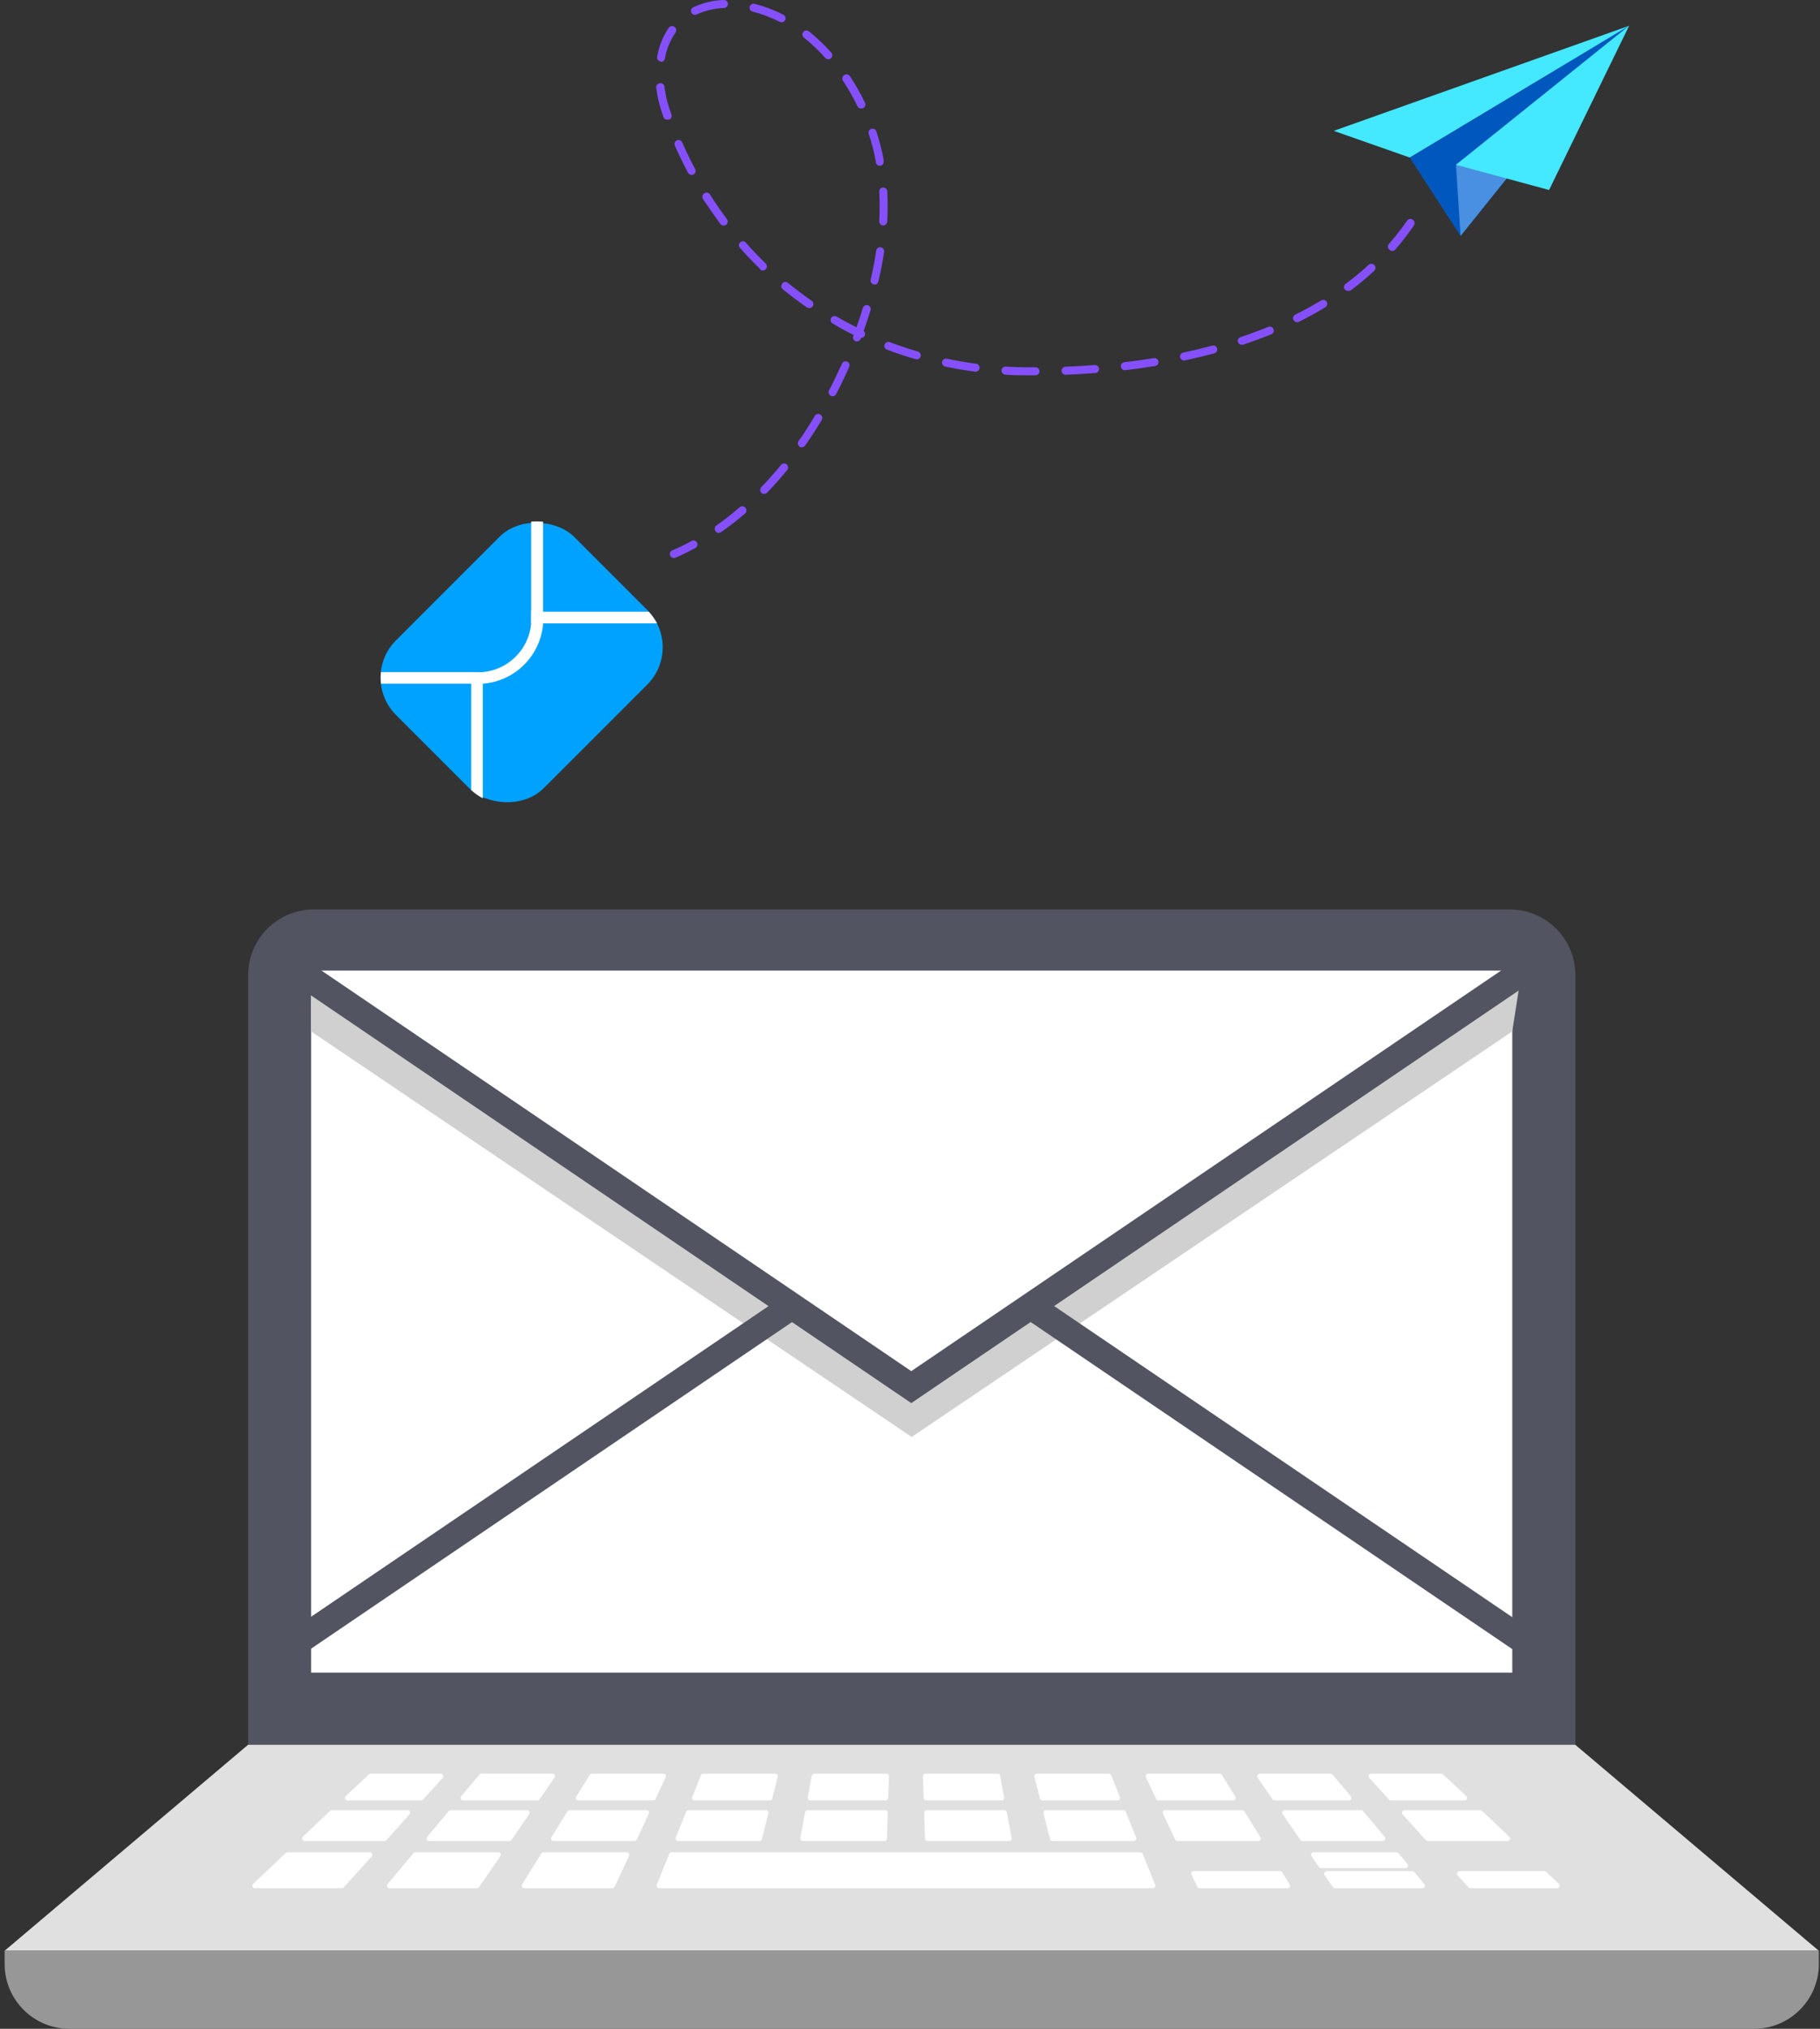 <?xml version="1.0" encoding="UTF-8"?>
<svg width="315px" height="351px" viewBox="0 0 315 351" version="1.1" xmlns="http://www.w3.org/2000/svg" xmlns:xlink="http://www.w3.org/1999/xlink">
    <rect x="0" y="0" width="315" height="351" fill="#333333" stroke="none"/>
    <!-- Generator: Sketch 52.5 (67469) - http://www.bohemiancoding.com/sketch -->
    <title>email-marketing-p</title>
    <desc>Created with Sketch.</desc>
    <g id="Page-1" stroke="none" stroke-width="1" fill="none" fill-rule="evenodd">
        <g id="email-marketing-p" transform="translate(0, -1)">
            <path d="M54.3,158.34 L261.3,158.34 C264.313,158.34 267.202,159.537 269.333,161.667 C271.463,163.798 272.66,166.687 272.66,169.7 L272.66,302.86 L42.95,302.86 L42.95,169.7 C42.95,163.43 48.03,158.346 54.3,158.34 Z" id="Path" fill="#535461"></path>
            <rect id="Rectangle" fill="#FFFFFF" x="53.85" y="168.92" width="207.89" height="121.46"></rect>
            <polygon id="Path" fill="#E0E0E0" points="314.79 338.5 0.8 338.5 42.94 302.86 272.64 302.86"></polygon>
            <path d="M0.8,338.5 L314.8,338.5 L314.8,340.84 C314.772,347.019 309.749,352.011 303.57,352 L12,352 C5.832,351.995 0.828,347.008 0.8,340.84 L0.8,338.5 Z" id="Path" fill="#989797"></path>
            <path d="M72.86,312.5 L60.14,312.5 C59.96,312.499 59.799,312.389 59.733,312.222 C59.667,312.054 59.709,311.863 59.84,311.74 L63.84,307.99 C63.92,307.912 64.028,307.868 64.14,307.87 L76.29,307.87 C76.461,307.874 76.614,307.977 76.682,308.133 C76.751,308.29 76.723,308.472 76.61,308.6 L73.21,312.35 C73.122,312.451 72.993,312.506 72.86,312.5 Z" id="Path" fill="#FFFFFF"></path>
            <path d="M93,312.5 L80.15,312.5 C79.98,312.5 79.824,312.402 79.752,312.248 C79.679,312.094 79.702,311.911 79.81,311.78 L83,308 C83.086,307.903 83.21,307.849 83.34,307.85 L95.61,307.85 C95.773,307.846 95.924,307.935 96,308.079 C96.077,308.223 96.065,308.397 95.97,308.53 L93.39,312.29 C93.307,312.425 93.158,312.505 93,312.5 Z" id="Path" fill="#FFFFFF"></path>
            <path d="M113.11,312.5 L100.11,312.5 C99.952,312.498 99.806,312.411 99.73,312.273 C99.653,312.134 99.657,311.965 99.74,311.83 L102.07,308.07 C102.152,307.94 102.297,307.864 102.45,307.87 L114.82,307.87 C114.969,307.871 115.107,307.946 115.188,308.071 C115.269,308.197 115.281,308.354 115.22,308.49 L113.45,312.25 C113.388,312.387 113.259,312.482 113.11,312.5 Z" id="Path" fill="#FFFFFF"></path>
            <path d="M133.21,312.5 L120.21,312.5 C120.064,312.502 119.928,312.43 119.847,312.309 C119.766,312.187 119.752,312.034 119.81,311.9 L121.32,308.14 C121.387,307.973 121.55,307.865 121.73,307.87 L134.17,307.87 C134.306,307.865 134.436,307.925 134.521,308.032 C134.605,308.138 134.635,308.279 134.6,308.41 L133.66,312.17 C133.605,312.371 133.418,312.508 133.21,312.5 Z" id="Path" fill="#FFFFFF"></path>
            <path d="M153.3,312.5 L140.24,312.5 C140.11,312.499 139.987,312.441 139.904,312.34 C139.821,312.24 139.786,312.108 139.81,311.98 L140.5,308.22 C140.543,308.016 140.722,307.87 140.93,307.87 L153.42,307.87 C153.539,307.867 153.654,307.914 153.738,307.999 C153.821,308.085 153.866,308.201 153.86,308.32 L153.73,312.07 C153.73,312.184 153.685,312.293 153.604,312.374 C153.523,312.455 153.414,312.5 153.3,312.5 Z" id="Path" fill="#FFFFFF"></path>
            <path d="M173.36,312.5 L160.3,312.5 C160.186,312.5 160.077,312.455 159.996,312.374 C159.915,312.293 159.87,312.184 159.87,312.07 L159.74,308.32 C159.734,308.201 159.779,308.085 159.862,307.999 C159.946,307.914 160.061,307.867 160.18,307.87 L172.67,307.87 C172.878,307.87 173.057,308.016 173.1,308.22 L173.79,311.98 C173.814,312.108 173.779,312.24 173.696,312.34 C173.613,312.441 173.49,312.499 173.36,312.5 Z" id="Path" fill="#FFFFFF"></path>
            <path d="M193.41,312.5 L180.41,312.5 C180.209,312.498 180.034,312.364 179.98,312.17 L179.04,308.41 C179.006,308.28 179.034,308.142 179.116,308.036 C179.199,307.93 179.326,307.869 179.46,307.87 L191.91,307.87 C192.09,307.865 192.253,307.973 192.32,308.14 L193.83,311.9 C193.889,312.037 193.873,312.195 193.788,312.317 C193.702,312.44 193.559,312.509 193.41,312.5 Z" id="Path" fill="#FFFFFF"></path>
            <path d="M213.43,312.5 L200.49,312.5 C200.322,312.5 200.17,312.402 200.1,312.25 L198.33,308.49 C198.269,308.354 198.281,308.197 198.362,308.071 C198.443,307.946 198.581,307.871 198.73,307.87 L211.1,307.87 C211.253,307.864 211.398,307.94 211.48,308.07 L213.81,311.83 C213.894,311.967 213.897,312.138 213.818,312.277 C213.739,312.416 213.59,312.502 213.43,312.5 Z" id="Path" fill="#FFFFFF"></path>
            <path d="M233.45,312.5 L220.61,312.5 C220.466,312.499 220.332,312.428 220.25,312.31 L217.67,308.55 C217.575,308.417 217.563,308.243 217.64,308.099 C217.716,307.955 217.867,307.866 218.03,307.87 L230.3,307.87 C230.43,307.869 230.554,307.923 230.64,308.02 L233.79,311.78 C233.898,311.911 233.921,312.094 233.848,312.248 C233.776,312.402 233.62,312.5 233.45,312.5 Z" id="Path" fill="#FFFFFF"></path>
            <path d="M253.46,312.5 L240.74,312.5 C240.617,312.497 240.501,312.443 240.42,312.35 L237,308.6 C236.878,308.475 236.844,308.288 236.914,308.127 C236.984,307.967 237.145,307.865 237.32,307.87 L249.47,307.87 C249.582,307.868 249.69,307.912 249.77,307.99 L253.77,311.74 C253.902,311.865 253.944,312.058 253.875,312.226 C253.807,312.395 253.642,312.503 253.46,312.5 Z" id="Path" fill="#FFFFFF"></path>
            <path d="M66.5,319.51 L52.73,319.51 C52.55,319.515 52.385,319.408 52.318,319.24 C52.251,319.072 52.296,318.881 52.43,318.76 L57.14,314.29 C57.225,314.22 57.33,314.181 57.44,314.18 L70.55,314.18 C70.721,314.184 70.874,314.287 70.942,314.443 C71.011,314.6 70.983,314.782 70.87,314.91 L66.87,319.37 C66.776,319.473 66.639,319.525 66.5,319.51 Z" id="Path" fill="#FFFFFF"></path>
            <path d="M88.16,319.51 L74.26,319.51 C74.091,319.511 73.937,319.414 73.866,319.261 C73.795,319.108 73.82,318.928 73.93,318.8 L77.67,314.33 C77.756,314.233 77.88,314.179 78.01,314.18 L91.23,314.18 C91.393,314.176 91.544,314.265 91.62,314.409 C91.697,314.553 91.685,314.727 91.59,314.86 L88.53,319.33 C88.441,319.444 88.304,319.51 88.16,319.51 Z" id="Path" fill="#FFFFFF"></path>
            <path d="M109.81,319.51 L95.81,319.51 C95.652,319.512 95.505,319.428 95.428,319.29 C95.351,319.153 95.355,318.983 95.44,318.85 L98.21,314.38 C98.29,314.253 98.43,314.178 98.58,314.18 L111.91,314.18 C112.059,314.179 112.199,314.255 112.278,314.381 C112.358,314.507 112.366,314.666 112.3,314.8 L110.21,319.26 C110.138,319.416 109.981,319.514 109.81,319.51 Z" id="Path" fill="#FFFFFF"></path>
            <path d="M59.11,327.68 L44.11,327.68 C43.93,327.685 43.765,327.578 43.698,327.41 C43.631,327.242 43.676,327.051 43.81,326.93 L49.46,321.58 C49.54,321.502 49.648,321.458 49.76,321.46 L64,321.46 C64.173,321.46 64.329,321.562 64.4,321.719 C64.471,321.876 64.444,322.06 64.33,322.19 L59.48,327.54 C59.387,327.644 59.249,327.696 59.11,327.68 Z" id="Path" fill="#FFFFFF"></path>
            <path d="M82.55,327.68 L67.41,327.68 C67.241,327.681 67.087,327.584 67.016,327.431 C66.945,327.278 66.97,327.098 67.08,326.97 L71.56,321.62 C71.645,321.521 71.769,321.463 71.9,321.46 L86.23,321.46 C86.393,321.456 86.544,321.545 86.62,321.689 C86.697,321.833 86.685,322.007 86.59,322.14 L82.91,327.49 C82.831,327.611 82.695,327.683 82.55,327.68 Z" id="Path" fill="#FFFFFF"></path>
            <path d="M106,327.68 L90.74,327.68 C90.582,327.682 90.435,327.598 90.358,327.46 C90.281,327.323 90.285,327.153 90.37,327.02 L93.69,321.67 C93.769,321.541 93.909,321.462 94.06,321.46 L108.49,321.46 C108.639,321.461 108.777,321.536 108.858,321.661 C108.939,321.787 108.951,321.944 108.89,322.08 L106.38,327.43 C106.31,327.577 106.163,327.674 106,327.68 Z" id="Path" fill="#FFFFFF"></path>
            <path d="M131.45,319.51 L117.37,319.51 C117.225,319.51 117.089,319.438 117.007,319.318 C116.925,319.198 116.907,319.045 116.96,318.91 L118.76,314.45 C118.827,314.283 118.99,314.175 119.17,314.18 L132.57,314.18 C132.704,314.179 132.831,314.24 132.914,314.346 C132.996,314.452 133.024,314.59 132.99,314.72 L131.87,319.18 C131.824,319.374 131.65,319.511 131.45,319.51 Z" id="Path" fill="#FFFFFF"></path>
            <path d="M199.52,327.68 L114.08,327.68 C113.935,327.68 113.799,327.608 113.717,327.488 C113.635,327.368 113.617,327.215 113.67,327.08 L115.83,321.73 C115.895,321.567 116.054,321.46 116.23,321.46 L197.37,321.46 C197.546,321.46 197.705,321.567 197.77,321.73 L199.93,327.08 C199.983,327.215 199.965,327.368 199.883,327.488 C199.801,327.608 199.665,327.68 199.52,327.68 Z" id="Path" fill="#FFFFFF"></path>
            <path d="M153.06,319.51 L138.94,319.51 C138.811,319.512 138.687,319.456 138.604,319.357 C138.52,319.258 138.486,319.127 138.51,319 L139.34,314.53 C139.383,314.326 139.562,314.18 139.77,314.18 L153.21,314.18 C153.329,314.177 153.444,314.224 153.528,314.309 C153.611,314.395 153.656,314.511 153.65,314.63 L153.5,319.09 C153.497,319.204 153.45,319.312 153.367,319.391 C153.284,319.47 153.174,319.513 153.06,319.51 Z" id="Path" fill="#FFFFFF"></path>
            <path d="M174.66,319.51 L160.54,319.51 C160.426,319.513 160.316,319.47 160.233,319.391 C160.15,319.312 160.103,319.204 160.1,319.09 L159.95,314.63 C159.944,314.511 159.989,314.395 160.072,314.309 C160.156,314.224 160.271,314.177 160.39,314.18 L173.83,314.18 C174.038,314.18 174.217,314.326 174.26,314.53 L175.09,319 C175.114,319.127 175.08,319.258 174.996,319.357 C174.913,319.456 174.789,319.512 174.66,319.51 Z" id="Path" fill="#FFFFFF"></path>
            <path d="M196.23,319.51 L182.15,319.51 C181.95,319.511 181.776,319.374 181.73,319.18 L180.61,314.72 C180.576,314.59 180.604,314.452 180.686,314.346 C180.769,314.24 180.896,314.179 181.03,314.18 L194.43,314.18 C194.61,314.175 194.773,314.283 194.84,314.45 L196.64,318.91 C196.693,319.045 196.675,319.198 196.593,319.318 C196.511,319.438 196.375,319.51 196.23,319.51 Z" id="Path" fill="#FFFFFF"></path>
            <path d="M217.79,319.51 L203.79,319.51 C203.619,319.514 203.462,319.416 203.39,319.26 L201.29,314.8 C201.229,314.664 201.241,314.507 201.322,314.381 C201.403,314.256 201.541,314.181 201.69,314.18 L215,314.18 C215.15,314.178 215.29,314.253 215.37,314.38 L218.14,318.85 C218.223,318.98 218.229,319.145 218.157,319.282 C218.084,319.418 217.944,319.505 217.79,319.51 Z" id="Path" fill="#FFFFFF"></path>
            <path d="M239.34,319.51 L225.43,319.51 C225.289,319.507 225.157,319.441 225.07,319.33 L222,314.86 C221.905,314.727 221.893,314.553 221.97,314.409 C222.046,314.265 222.197,314.176 222.36,314.18 L235.58,314.18 C235.71,314.179 235.834,314.233 235.92,314.33 L239.66,318.8 C239.769,318.927 239.794,319.105 239.726,319.257 C239.657,319.409 239.507,319.508 239.34,319.51 Z" id="Path" fill="#FFFFFF"></path>
            <path d="M243.26,324.2 L228.65,324.2 C228.506,324.199 228.372,324.128 228.29,324.01 L227,322.14 C226.905,322.007 226.893,321.833 226.97,321.689 C227.046,321.545 227.197,321.456 227.36,321.46 L241.7,321.46 C241.831,321.463 241.955,321.521 242.04,321.62 L243.6,323.48 C243.708,323.611 243.731,323.794 243.658,323.948 C243.586,324.102 243.43,324.2 243.26,324.2 Z" id="Path" fill="#FFFFFF"></path>
            <path d="M246.19,327.68 L231.05,327.68 C230.905,327.683 230.769,327.611 230.69,327.49 L229.26,325.41 C229.165,325.277 229.153,325.103 229.23,324.959 C229.306,324.815 229.457,324.726 229.62,324.73 L244.44,324.73 C244.57,324.729 244.694,324.783 244.78,324.88 L246.52,326.97 C246.63,327.098 246.655,327.278 246.584,327.431 C246.513,327.584 246.359,327.681 246.19,327.68 Z" id="Path" fill="#FFFFFF"></path>
            <path d="M269.5,327.68 L254.5,327.68 C254.378,327.681 254.262,327.63 254.18,327.54 L252.29,325.46 C252.177,325.332 252.149,325.15 252.218,324.993 C252.286,324.837 252.439,324.734 252.61,324.73 L267.31,324.73 C267.422,324.728 267.53,324.772 267.61,324.85 L269.81,326.93 C269.946,327.052 269.991,327.246 269.921,327.415 C269.851,327.584 269.682,327.69 269.5,327.68 Z" id="Path" fill="#FFFFFF"></path>
            <path d="M222.86,327.68 L207.62,327.68 C207.449,327.684 207.292,327.586 207.22,327.43 L206.22,325.35 C206.154,325.216 206.162,325.057 206.242,324.931 C206.321,324.805 206.461,324.729 206.61,324.73 L221.54,324.73 C221.689,324.731 221.827,324.806 221.91,324.93 L223.2,327.02 C223.282,327.149 223.289,327.312 223.219,327.448 C223.149,327.583 223.013,327.672 222.86,327.68 Z" id="Path" fill="#FFFFFF"></path>
            <path d="M260.87,319.51 L247.1,319.51 C246.975,319.512 246.855,319.461 246.77,319.37 L242.77,314.91 C242.657,314.782 242.629,314.6 242.698,314.443 C242.766,314.287 242.919,314.184 243.09,314.18 L256.19,314.18 C256.303,314.18 256.412,314.219 256.5,314.29 L261.21,318.76 C261.353,318.885 261.397,319.089 261.319,319.261 C261.24,319.434 261.058,319.535 260.87,319.51 Z" id="Path" fill="#FFFFFF"></path>
            <polygon id="Path" fill="#D0D0D0" points="53.85 179.45 157.79 249.61 261.74 179.45 263.31 169.3 157.72 240.99 53.85 168.92"></polygon>
            <polygon id="Path" fill="#535461" points="157.72 243.75 50.85 171.19 53.42 167.41 157.72 238.22 262.02 167.41 264.59 171.19"></polygon>
            <rect id="Rectangle" fill="#535461" transform="translate(95.042, 255.508) rotate(-34.17) translate(-95.042, -255.508) " x="43.167" y="253.223" width="103.75" height="4.57"></rect>
            <rect id="Rectangle" fill="#535461" transform="translate(221.065, 255.937) rotate(-55.83) translate(-221.065, -255.937) " x="218.78" y="204.897" width="4.57" height="102.08"></rect>
            <polygon id="Path" fill="#0058BE" points="281.96 5.46 243.98 28.25 252.79 41.82"></polygon>
            <polygon id="Path" fill="#4A90E2" points="281.96 5.46 252 29.51 252.79 41.82"></polygon>
            <polygon id="Path" fill="#44E8FF" points="281.96 5.46 230.84 23.64 243.98 28.25"></polygon>
            <polygon id="Path" fill="#44E8FF" points="281.96 5.46 252 29.51 268.11 33.87"></polygon>
            <path d="M116,97.13 C115.923,96.963 115.917,96.772 115.983,96.601 C116.049,96.43 116.181,96.292 116.35,96.22 C117.47,95.74 118.59,95.22 119.67,94.61 C119.887,94.477 120.16,94.475 120.38,94.604 C120.599,94.733 120.73,94.972 120.72,95.227 C120.709,95.481 120.559,95.709 120.33,95.82 C119.21,96.43 118.06,96.99 116.9,97.49 C116.838,97.522 116.77,97.539 116.7,97.54 C116.402,97.569 116.12,97.404 116,97.13 Z M123.84,92.9 C123.725,92.746 123.678,92.553 123.711,92.364 C123.743,92.175 123.851,92.007 124.01,91.9 C125.397,90.927 126.732,89.882 128.01,88.77 C128.151,88.643 128.338,88.579 128.527,88.595 C128.716,88.61 128.891,88.702 129.01,88.85 C129.141,88.988 129.208,89.175 129.195,89.365 C129.182,89.556 129.089,89.731 128.94,89.85 C127.612,90.993 126.227,92.068 124.79,93.07 C124.693,93.139 124.579,93.181 124.46,93.19 C124.214,93.211 123.974,93.101 123.83,92.9 L123.84,92.9 Z M131.78,86.27 C131.646,86.138 131.57,85.958 131.57,85.77 C131.57,85.582 131.646,85.402 131.78,85.27 C132.94,84.07 134.08,82.78 135.18,81.43 C135.337,81.239 135.584,81.146 135.829,81.187 C136.073,81.227 136.277,81.395 136.364,81.627 C136.45,81.858 136.407,82.119 136.25,82.31 C135.13,83.68 133.96,85 132.78,86.23 C132.664,86.346 132.513,86.42 132.35,86.44 C132.141,86.474 131.928,86.412 131.77,86.27 L131.78,86.27 Z M138.41,78.27 C138.251,78.163 138.143,77.995 138.111,77.806 C138.078,77.617 138.125,77.424 138.24,77.27 C139.24,75.9 140.13,74.45 141.02,72.96 C141.216,72.631 141.641,72.524 141.97,72.72 C142.299,72.916 142.406,73.341 142.21,73.67 C141.3,75.19 140.35,76.67 139.37,78.06 C139.26,78.229 139.08,78.339 138.88,78.36 C138.72,78.397 138.552,78.383 138.4,78.32 L138.41,78.27 Z M194,64.44 C193.975,64.258 194.024,64.073 194.137,63.928 C194.25,63.783 194.417,63.69 194.6,63.67 C196.32,63.47 198.04,63.23 199.71,62.96 C200.085,62.9 200.439,63.155 200.5,63.53 C200.554,63.904 200.302,64.254 199.93,64.32 C198.24,64.59 196.5,64.84 194.76,65.04 C194.579,65.063 194.397,65.012 194.255,64.899 C194.112,64.786 194.02,64.621 194,64.44 Z M189.58,65.54 C187.87,65.67 186.12,65.77 184.38,65.84 C184.025,65.812 183.748,65.523 183.735,65.167 C183.722,64.812 183.978,64.503 184.33,64.45 C186.05,64.39 187.78,64.29 189.47,64.16 C189.85,64.137 190.178,64.421 190.21,64.8 C190.227,64.98 190.171,65.16 190.054,65.299 C189.938,65.438 189.771,65.525 189.59,65.54 L189.58,65.54 Z M143.79,69.48 C143.627,69.397 143.503,69.252 143.447,69.077 C143.391,68.903 143.406,68.713 143.49,68.55 C144.27,67.05 145.01,65.49 145.72,63.92 C145.792,63.751 145.93,63.619 146.101,63.553 C146.272,63.487 146.463,63.493 146.63,63.57 C146.978,63.725 147.134,64.132 146.98,64.48 C146.27,66.08 145.51,67.66 144.72,69.18 C144.615,69.392 144.406,69.532 144.17,69.55 C144.046,69.563 143.92,69.539 143.81,69.48 L143.79,69.48 Z M204.24,62.83 C204.201,62.651 204.236,62.464 204.335,62.31 C204.434,62.156 204.591,62.048 204.77,62.01 C206.47,61.65 208.15,61.24 209.77,60.81 C210.013,60.73 210.28,60.79 210.465,60.967 C210.649,61.144 210.721,61.408 210.651,61.654 C210.58,61.9 210.38,62.087 210.13,62.14 C208.49,62.58 206.78,62.99 205.06,63.36 L205,63.36 C204.654,63.399 204.335,63.17 204.26,62.83 L204.24,62.83 Z M179.17,65.93 L177.17,65.93 C176.11,65.93 175.04,65.93 173.99,65.81 C173.609,65.788 173.318,65.461 173.34,65.08 C173.362,64.699 173.689,64.408 174.07,64.43 C175.07,64.49 176.15,64.53 177.19,64.55 L179.19,64.55 C179.571,64.531 179.896,64.824 179.915,65.205 C179.934,65.586 179.641,65.911 179.26,65.93 L179.17,65.93 Z M168.75,65.3 C167.02,65.07 165.28,64.77 163.59,64.42 C163.22,64.335 162.982,63.974 163.05,63.6 C163.086,63.419 163.193,63.26 163.347,63.159 C163.501,63.057 163.69,63.022 163.87,63.06 C165.53,63.41 167.23,63.7 168.93,63.93 C169.276,63.972 169.537,64.266 169.537,64.615 C169.537,64.964 169.276,65.258 168.93,65.3 L168.75,65.3 Z M214.26,60.21 C214.2,60.035 214.213,59.843 214.296,59.678 C214.378,59.512 214.524,59.387 214.7,59.33 C216.34,58.78 217.96,58.18 219.51,57.55 C219.863,57.412 220.263,57.58 220.41,57.93 C220.482,58.099 220.482,58.291 220.411,58.46 C220.339,58.63 220.202,58.763 220.03,58.83 C218.46,59.47 216.81,60.08 215.13,60.64 C215.08,60.649 215.03,60.649 214.98,60.64 C214.676,60.673 214.388,60.496 214.28,60.21 L214.26,60.21 Z M223.87,56.37 C223.703,56.027 223.841,55.614 224.18,55.44 C225.73,54.67 227.24,53.84 228.67,52.98 C228.826,52.884 229.014,52.855 229.193,52.898 C229.371,52.941 229.525,53.053 229.62,53.21 C229.812,53.539 229.705,53.961 229.38,54.16 C227.92,55.05 226.38,55.89 224.8,56.68 C224.725,56.717 224.643,56.741 224.56,56.75 C224.28,56.774 224.013,56.623 223.89,56.37 L223.87,56.37 Z M158.51,63.15 C156.84,62.66 155.17,62.15 153.51,61.48 C153.337,61.417 153.197,61.287 153.122,61.12 C153.046,60.952 153.042,60.761 153.11,60.59 C153.25,60.238 153.644,60.061 154,60.19 C155.58,60.79 157.22,61.34 158.86,61.82 C159.037,61.871 159.186,61.991 159.274,62.152 C159.362,62.314 159.383,62.504 159.33,62.68 C159.248,62.946 159.017,63.139 158.74,63.17 C158.669,63.172 158.599,63.166 158.53,63.15 L158.51,63.15 Z M148.08,60.05 C147.907,59.987 147.767,59.857 147.692,59.69 C147.616,59.522 147.612,59.331 147.68,59.16 C147.68,59.1 147.73,59.03 147.75,58.96 C146.52,58.35 145.29,57.69 144.1,56.96 C143.769,56.772 143.652,56.351 143.84,56.02 C144.035,55.691 144.458,55.58 144.79,55.77 C145.91,56.42 147.07,57.04 148.23,57.62 C148.64,56.49 149.01,55.37 149.35,54.27 C149.465,53.904 149.853,53.699 150.22,53.81 C150.395,53.865 150.542,53.988 150.626,54.151 C150.711,54.315 150.726,54.505 150.67,54.68 C150.31,55.85 149.91,57.04 149.48,58.24 C149.717,58.447 149.786,58.787 149.65,59.07 C149.541,59.313 149.296,59.467 149.03,59.46 L148.97,59.61 C148.875,59.856 148.652,60.029 148.39,60.06 C148.294,60.078 148.195,60.074 148.1,60.05 L148.08,60.05 Z M232.77,51.1 C232.649,50.951 232.596,50.759 232.622,50.57 C232.649,50.38 232.753,50.21 232.91,50.1 C234.277,49.084 235.592,47.999 236.85,46.85 C236.979,46.71 237.16,46.631 237.35,46.631 C237.54,46.631 237.721,46.71 237.85,46.85 C237.987,46.98 238.065,47.161 238.065,47.35 C238.065,47.539 237.987,47.72 237.85,47.85 C236.574,49.031 235.239,50.145 233.85,51.19 C233.748,51.265 233.627,51.31 233.5,51.32 C233.241,51.389 232.965,51.303 232.79,51.1 L232.77,51.1 Z M240.47,44.2 C240.321,44.081 240.228,43.906 240.215,43.715 C240.202,43.525 240.269,43.338 240.4,43.2 C241.515,41.927 242.557,40.592 243.52,39.2 C243.621,39.034 243.789,38.92 243.98,38.886 C244.171,38.851 244.367,38.9 244.52,39.02 C244.681,39.125 244.791,39.292 244.825,39.481 C244.859,39.67 244.814,39.865 244.7,40.02 C243.713,41.469 242.641,42.858 241.49,44.18 C241.372,44.314 241.208,44.4 241.03,44.42 C240.826,44.431 240.628,44.351 240.49,44.2 L240.47,44.2 Z M139.67,54.2 C138.24,53.2 136.84,52.15 135.49,51.05 C135.343,50.931 135.251,50.757 135.234,50.569 C135.217,50.381 135.277,50.193 135.4,50.05 C135.516,49.898 135.69,49.802 135.88,49.785 C136.07,49.767 136.259,49.831 136.4,49.96 C137.71,51.03 139.09,52.07 140.49,53.04 C140.725,53.206 140.832,53.501 140.759,53.78 C140.685,54.058 140.447,54.261 140.16,54.29 C139.999,54.319 139.832,54.291 139.69,54.21 L139.67,54.2 Z M151.21,50.2 C150.84,50.111 150.612,49.74 150.7,49.37 C151.09,47.67 151.41,45.98 151.65,44.37 C151.705,43.992 152.057,43.73 152.435,43.785 C152.813,43.84 153.075,44.192 153.02,44.57 C152.77,46.26 152.44,47.99 152.02,49.72 C151.953,50.006 151.713,50.219 151.42,50.25 C151.355,50.237 151.291,50.217 151.23,50.19 L151.21,50.2 Z M131.6,47.58 C130.36,46.37 129.14,45.1 127.99,43.79 C127.822,43.508 127.876,43.147 128.119,42.927 C128.361,42.706 128.725,42.687 128.99,42.88 C130.11,44.16 131.3,45.4 132.52,46.58 C132.657,46.71 132.734,46.891 132.734,47.08 C132.734,47.269 132.657,47.45 132.52,47.58 C132.39,47.717 132.209,47.795 132.02,47.795 C131.831,47.795 131.65,47.717 131.52,47.58 L131.6,47.58 Z M152.83,40 C152.647,39.99 152.475,39.907 152.353,39.77 C152.231,39.633 152.169,39.453 152.18,39.27 C152.265,37.571 152.265,35.869 152.18,34.17 C152.163,33.986 152.224,33.803 152.347,33.664 C152.47,33.526 152.645,33.445 152.83,33.44 C153.013,33.429 153.193,33.491 153.33,33.613 C153.467,33.735 153.55,33.907 153.56,34.09 C153.65,35.839 153.65,37.591 153.56,39.34 C153.539,39.68 153.278,39.957 152.94,40 L152.83,40 Z M124.69,39.77 C123.69,38.39 122.69,36.94 121.69,35.46 C121.573,35.303 121.528,35.104 121.569,34.912 C121.609,34.721 121.73,34.556 121.9,34.46 C122.058,34.346 122.256,34.304 122.446,34.344 C122.637,34.384 122.802,34.502 122.9,34.67 C123.81,36.12 124.79,37.54 125.8,38.89 C125.919,39.039 125.972,39.229 125.948,39.418 C125.923,39.606 125.823,39.777 125.67,39.89 C125.568,39.965 125.447,40.01 125.32,40.02 C125.072,40.048 124.83,39.936 124.69,39.73 L124.69,39.77 Z M151.58,29.11 L151.58,28.91 C151.287,27.307 150.883,25.727 150.37,24.18 C150.281,23.943 150.329,23.676 150.495,23.484 C150.662,23.293 150.92,23.209 151.167,23.264 C151.414,23.319 151.611,23.506 151.68,23.75 C152.21,25.357 152.631,26.997 152.94,28.66 L152.94,28.87 C152.975,29.051 152.935,29.238 152.829,29.389 C152.724,29.539 152.562,29.641 152.38,29.67 C151.994,29.724 151.637,29.456 151.58,29.07 L151.58,29.11 Z M119.09,30.9 C118.28,29.37 117.51,27.79 116.8,26.2 C116.652,25.846 116.811,25.439 117.16,25.28 C117.328,25.207 117.519,25.203 117.69,25.271 C117.861,25.338 117.997,25.471 118.07,25.64 C118.76,27.2 119.51,28.75 120.31,30.25 C120.398,30.413 120.416,30.604 120.362,30.781 C120.307,30.957 120.184,31.105 120.02,31.19 C119.941,31.227 119.857,31.251 119.77,31.26 C119.49,31.295 119.218,31.151 119.09,30.9 Z M148.43,19.43 C147.693,17.899 146.854,16.419 145.92,15 C145.804,14.845 145.759,14.648 145.795,14.458 C145.831,14.268 145.945,14.102 146.11,14 C146.266,13.887 146.462,13.844 146.651,13.879 C146.84,13.915 147.006,14.028 147.11,14.19 C148.081,15.658 148.95,17.192 149.71,18.78 C149.792,18.944 149.804,19.134 149.744,19.307 C149.684,19.481 149.556,19.622 149.39,19.7 C149.32,19.74 149.241,19.76 149.16,19.76 C148.871,19.82 148.576,19.687 148.43,19.43 Z M114.87,21.34 L114.58,20.52 C114.095,19.109 113.76,17.651 113.58,16.17 C113.557,15.988 113.608,15.805 113.72,15.661 C113.833,15.516 113.998,15.422 114.18,15.4 C114.37,15.359 114.568,15.401 114.725,15.516 C114.881,15.631 114.982,15.807 115,16 C115.164,17.363 115.475,18.704 115.93,20 L116.21,20.81 C116.337,21.172 116.15,21.568 115.79,21.7 L115.63,21.7 C115.325,21.762 115.015,21.616 114.87,21.34 Z M142.82,11 C141.697,9.739 140.469,8.574 139.15,7.52 C138.846,7.285 138.79,6.849 139.025,6.545 C139.26,6.241 139.696,6.185 140,6.42 C141.378,7.525 142.663,8.743 143.84,10.06 C143.977,10.19 144.054,10.371 144.054,10.56 C144.054,10.749 143.977,10.93 143.84,11.06 C143.728,11.16 143.589,11.222 143.44,11.24 C143.206,11.271 142.972,11.181 142.82,11 Z M114.29,11.63 C114.109,11.596 113.95,11.492 113.846,11.339 C113.743,11.187 113.705,11 113.74,10.82 C114.042,9.03 114.724,7.325 115.74,5.82 C115.849,5.662 116.017,5.556 116.206,5.526 C116.395,5.496 116.588,5.544 116.74,5.66 C116.9,5.767 117.008,5.935 117.038,6.125 C117.069,6.315 117.019,6.509 116.9,6.66 C115.976,8.009 115.352,9.54 115.07,11.15 C115.014,11.451 114.765,11.68 114.46,11.71 L114.29,11.63 Z M134.93,4.77 C133.442,4.004 131.872,3.411 130.25,3 C130.011,2.939 129.822,2.755 129.755,2.518 C129.688,2.28 129.752,2.025 129.925,1.848 C130.097,1.671 130.351,1.599 130.59,1.66 C132.322,2.102 133.999,2.736 135.59,3.55 C135.753,3.633 135.877,3.778 135.933,3.953 C135.989,4.127 135.974,4.317 135.89,4.48 C135.783,4.688 135.582,4.83 135.35,4.86 C135.202,4.871 135.054,4.832 134.93,4.75 L134.93,4.77 Z M119.66,3.18 C119.581,3.014 119.572,2.824 119.634,2.651 C119.696,2.479 119.824,2.338 119.99,2.26 C121.645,1.483 123.442,1.054 125.27,1 C125.452,0.992 125.63,1.057 125.763,1.181 C125.897,1.305 125.975,1.478 125.98,1.66 C125.988,1.843 125.923,2.022 125.799,2.157 C125.676,2.292 125.503,2.372 125.32,2.38 C123.681,2.434 122.07,2.815 120.58,3.5 C120.509,3.538 120.43,3.562 120.35,3.57 C120.061,3.595 119.787,3.44 119.66,3.18 Z" id="Shape" fill="#8550FC" fill-rule="nonzero"></path>
            <rect id="Rectangle" fill="#00A2FF" transform="translate(90.281, 115.616) rotate(-45) translate(-90.281, -115.616) " x="68.486" y="97.536" width="43.59" height="36.16" rx="9.12"></rect>
            <path d="M94,91.27 L94,108 C94,108.29 94,108.58 94,108.86 C93.577,114.43 89.15,118.857 83.58,119.28 C83.3,119.28 83.01,119.28 82.72,119.28 L65.94,119.28 C65.868,118.615 65.868,117.945 65.94,117.28 L82.7,117.28 C82.986,117.3 83.274,117.3 83.56,117.28 C87.995,116.872 91.511,113.364 91.93,108.93 C91.93,108.64 91.93,108.36 91.93,108.07 L91.93,91.25 C92.619,91.185 93.313,91.191 94,91.27 Z" id="Path" fill="#FFFFFF"></path>
            <path d="M82.7,117.3 C82.986,117.32 83.274,117.32 83.56,117.3 L83.56,139.11 C82.834,138.73 82.162,138.256 81.56,137.7 L81.56,117.3 L82.7,117.3 Z" id="Path" fill="#FFFFFF"></path>
            <path d="M112.31,106.86 C112.866,107.462 113.34,108.134 113.72,108.86 L91.93,108.86 C91.93,108.57 91.93,108.29 91.93,108 L91.93,106.82 L112.26,106.82 L112.31,106.86 Z" id="Path" fill="#FFFFFF"></path>
        </g>
    </g>
</svg>